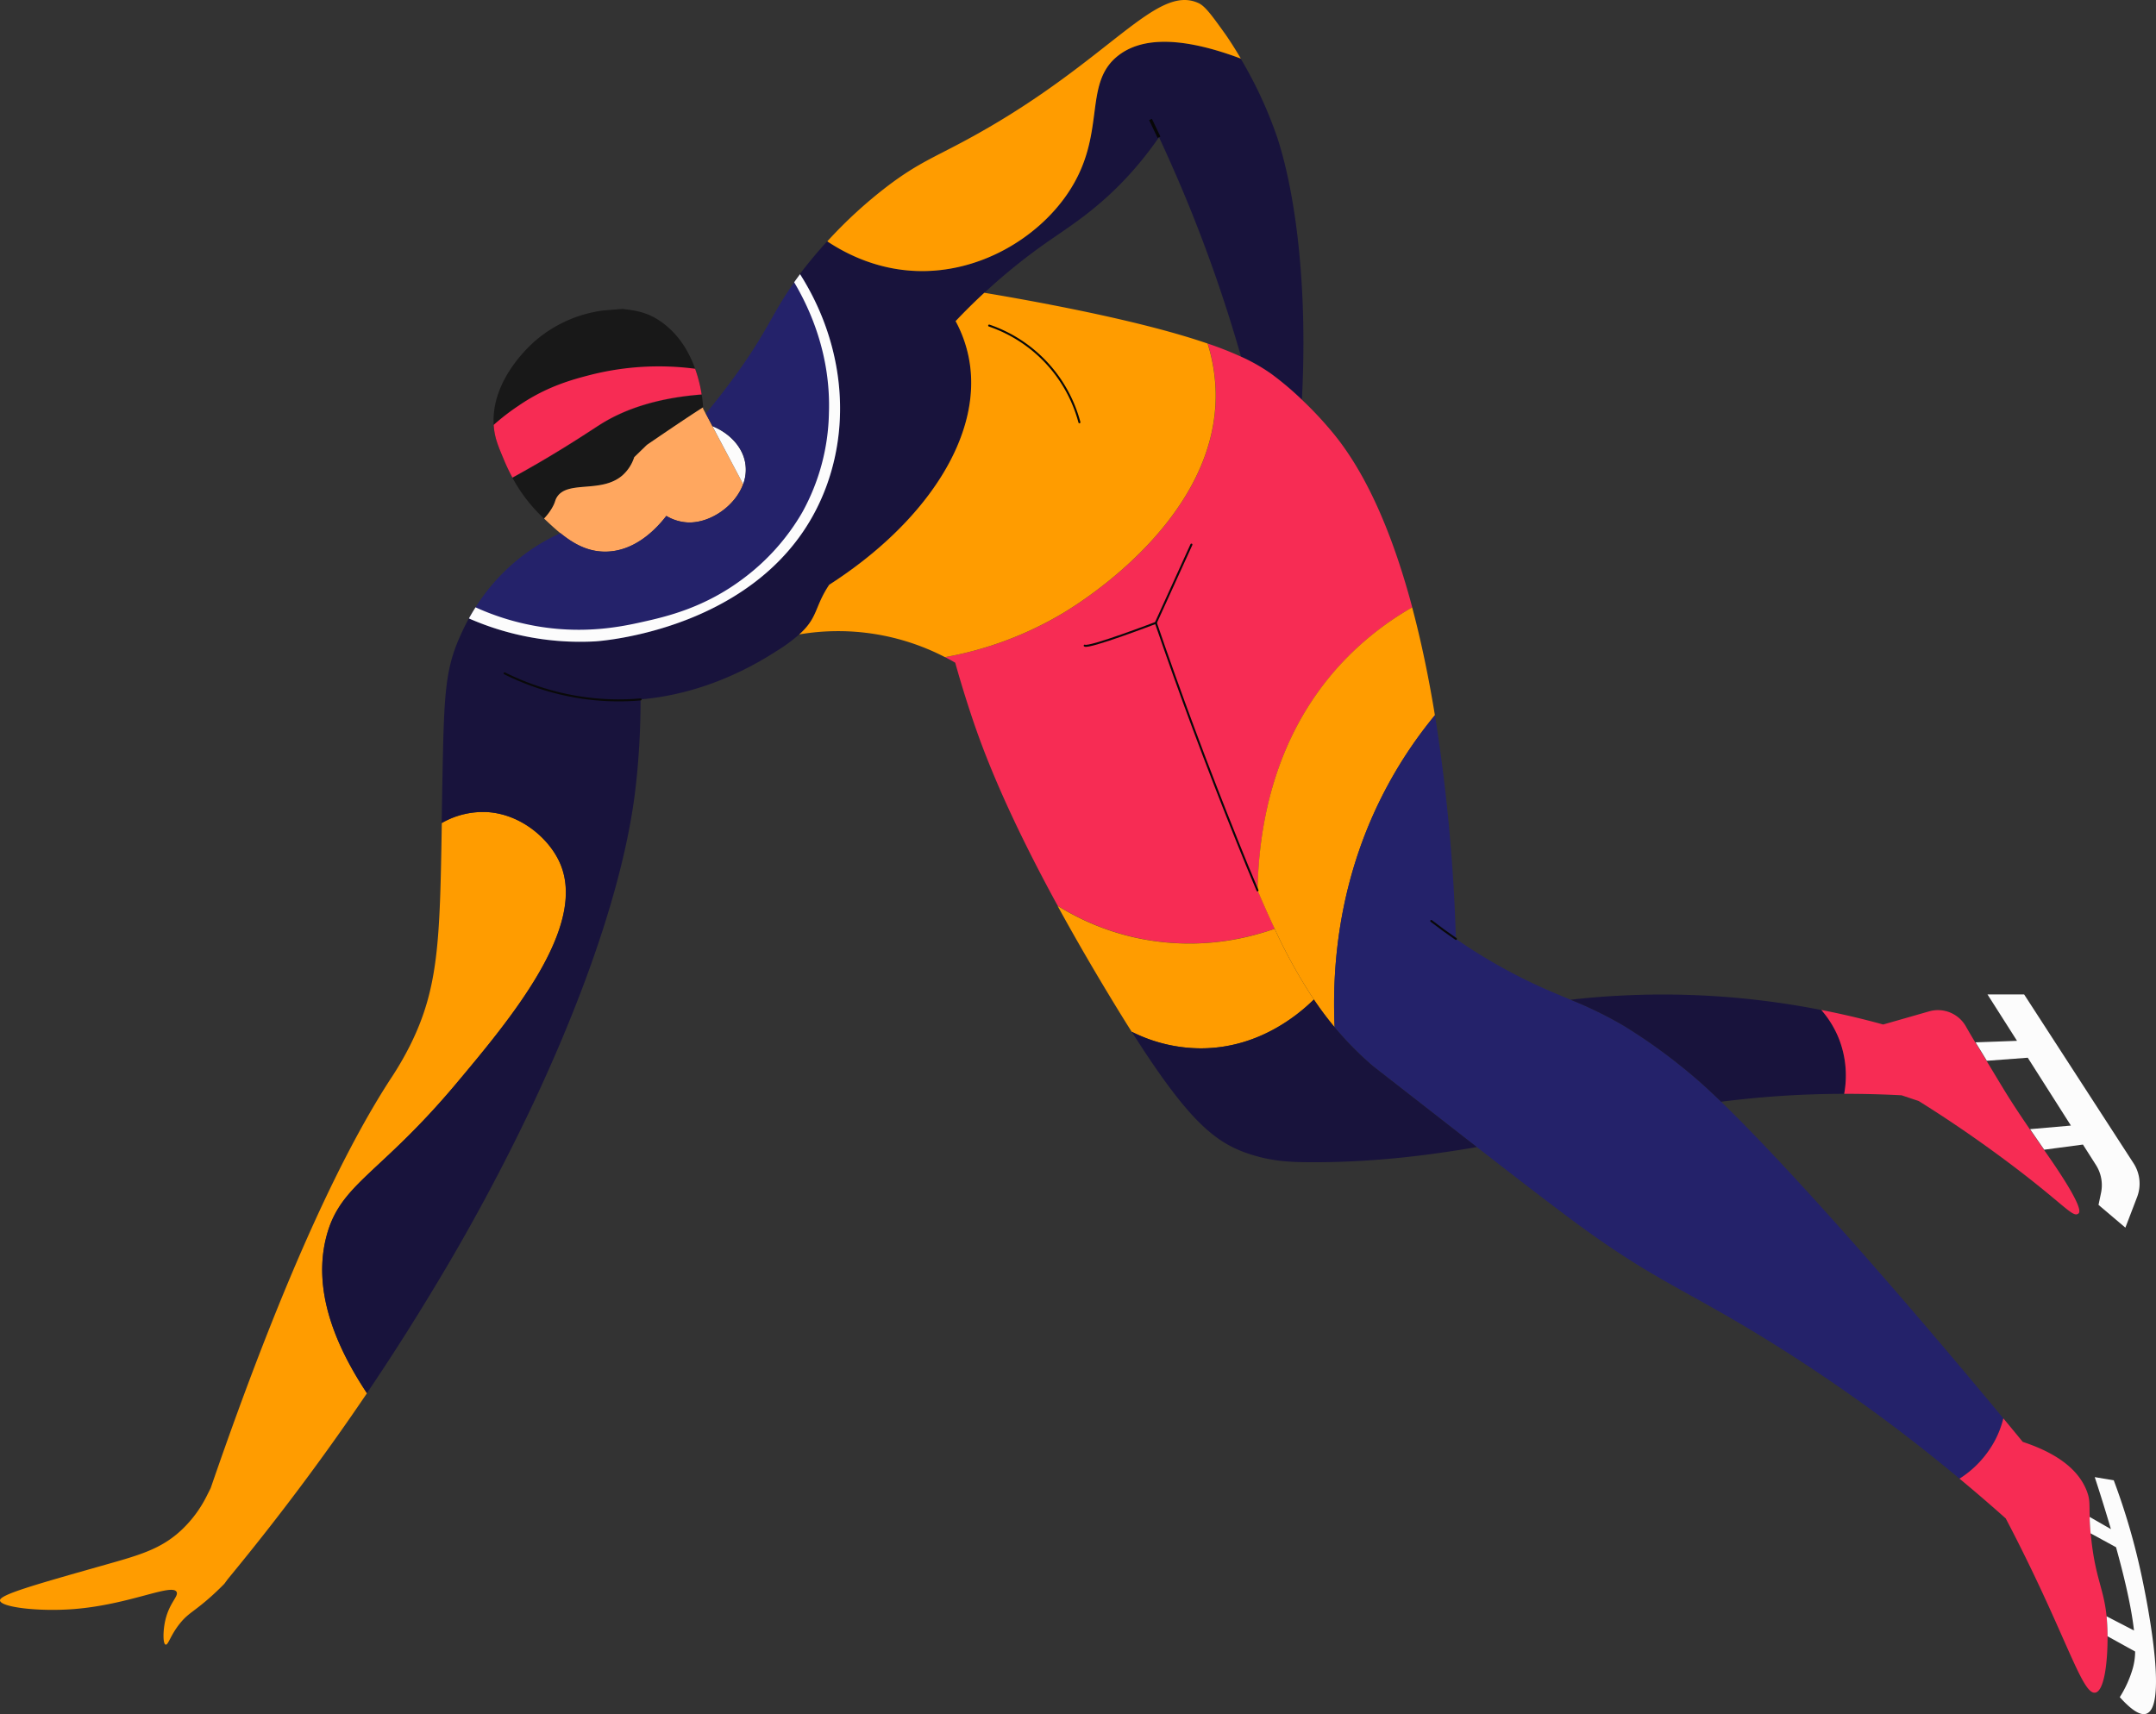 <svg xmlns="http://www.w3.org/2000/svg" width="1080" height="858.88" viewBox="0 0 1080 858.88"><rect x="0" y="0" width="1080" height="858.88" fill="#333333" stroke="none"/><g id="Слой_2" data-name="Слой 2"><g id="athletes06_309545544"><g id="athletes06_309545544-2" data-name="athletes06_309545544"><path d="M351.49 197.65c-25 1.93-40.63 8.65-50.57 14.87-4.75 3-15 10-31.83 19.8-4.78 2.75-9 5.12-12.41 7a94.71 94.71.0 0 1-4.43-9.37c-2.7-6.45-4.27-10.2-4.82-15.51-.06-.51-.1-1-.12-1.55-1.41-22.39 18.06-39.78 21-42.29a65.09 65.09.0 0 1 33.69-15l9.74-.81c5 .59 10.69 1.24 16.47 4.55 10.79 6.22 16.75 16.32 20 25.43A70.49 70.49.0 0 1 351.49 197.65z" fill="#181818"/><path d="M352.22 204.14C344 209.27 324.08 223 324.08 223l-6.33 6.15a20.62 20.62.0 0 1-5.88 9.09c-10.58 9.18-27.52 2.27-32.88 11-1.05 1.68-.66 2.33-2.41 5.35a28.28 28.28.0 0 1-4 5.3l-1.07-1a79.55 79.55.0 0 1-14.81-19.5c3.4-1.85 7.62-4.21 12.41-7 16.87-9.76 27.08-16.83 31.82-19.79 9.94-6.21 25.61-12.94 50.58-14.86A61.92 61.92.0 0 1 352.22 204.14z" fill="#181818"/><path d="M372.26 242.55c-4 11-16.42 19.58-27.5 19.26a23 23 0 0 1-11-3.28c-5.24 6.83-16 18-30.74 17.9-8.78.0-15.85-4-22.31-9.27-2.81-2.29-5.51-4.82-8.18-7.35a28.28 28.28.0 0 0 4-5.3c1.75-3 1.36-3.67 2.41-5.35 5.36-8.7 22.3-1.79 32.88-11a20.62 20.62.0 0 0 5.88-9.09l6.33-6.15s19.92-13.68 28.14-18.81c0 .26.0.47.0.63l1.3 2.43v0l3.33 6.3z" fill="#ffa75f"/><path d="M228.71 542.75C190 589 170.36 593 163.47 619.77c-6.73 26.15 3.9 53.53 20.36 78.31-19.09 28.25-42.17 59.77-69.75 93.17l-1.69 2.31c-1.38 1.41-3.58 3.61-6.41 6.16-8.93 8-11.53 8.39-15.78 13.63-4.86 6-5.89 11-7.22 10.7s-1.32-5.89-.53-10.42c1.8-10.28 7.21-13.67 6-16C86 793.26 65 804 37.08 806.23 19 807.64.31 805.26.0 801.94c-.27-2.81 16.46-7.62 49.91-17.1 19.19-5.44 30.58-8.28 41.35-18.55a60.19 60.19.0 0 0 12.13-16.39l2.15-4.28C144.28 632.94 174 574.07 195.38 541a161 161 0 0 0 10-17.12c14.41-28.87 15-52.7 15.93-111.49a41.47 41.47.0 0 1 23.47-5.44c16.57 1.31 30.51 13.39 35.82 25.66C294.38 464.41 255.74 510.51 228.71 542.75z" fill="#ff9c00"/><path d="M372.26 242.55l-15.38-29c8.61 3.55 15 10.38 16.4 18.35A20.26 20.26.0 0 1 372.26 242.55z" fill="#fcfcfc"/><path d="M652.15 200.26a154.78 154.78.0 0 0-15.4-13 91.88 91.88.0 0 0-15.08-8.57 737 737 0 0 0-29.84-84.64q-5.52-13-11.25-25.31a177.11 177.11.0 0 1-16 20c-15.38 16.53-29.23 25-40.11 32.62a292.4 292.4.0 0 0-31.36 25.35q-7 6.45-14.37 14.2a64.71 64.71.0 0 1 6.68 18.74C492.68 218 464 261.78 415.36 293c-7.41 11.18-5.46 16.34-15 24.87a81.5 81.5.0 0 1-11.26 8.28c-9.1 5.82-34.32 21.4-68.24 24.29a381.85 381.85.0 0 1-2.17 41.49c-1.83 17.23-8.58 69.14-51.34 160.45a1017.91 1017.91.0 0 1-50.62 94.11c-9.32 15.48-20.26 32.8-32.94 51.58-16.46-24.78-27.09-52.16-20.36-78.31 6.89-26.81 26.48-30.78 65.24-77 27-32.24 65.67-78.34 51.87-110.16-5.31-12.27-19.25-24.35-35.82-25.66a41.47 41.47.0 0 0-23.47 5.44c.13-8.23.27-17.14.47-26.84.74-37.88 1.47-50.29 8.56-66.32.94-2.14 2.41-5.39 4.59-9.35a138.31 138.31.0 0 0 63.32 11.5c4.14-.26 90.38-7 116-78.62 12.36-34.54 6.82-73.39-13.53-105.4 2.62-3.49 7.24-9.38 13.67-16.41 9.72 6.47 25.16 14.18 44.79 14.85 31.26 1.06 60.14-16.23 75.39-38.5 20.49-29.89 7.2-55.23 25.67-69.52 9.2-7.09 26.31-11.53 61.31 1.6v0A210 210 0 0 1 640 69.47C648.71 96.4 655.23 142.52 652.15 200.26z" fill="#18133c"/><path d="M621.58 29.36c-35-13.13-52.11-8.69-61.31-1.6-18.47 14.29-5.18 39.63-25.67 69.52-15.25 22.27-44.13 39.56-75.39 38.5-19.63-.67-35.07-8.38-44.79-14.85a228.56 228.56.0 0 1 29.8-27.4c16.59-12.65 24.94-15 44.93-26.2 67-37.39 90-75.57 111.23-65.77 3.35 1.54 6.7 6.2 13.38 15.5C613.76 17.06 617.06 21.68 621.58 29.36z" fill="#ff9c00"/><path d="M580.58 68.77c-1.41-3-2.84-6-4.26-8.92" fill="#ffaf00" stroke="#070707" stroke-miterlimit="10" stroke-width="1.55"/><path d="M252.77 337.39a129.62 129.62.0 0 0 39.58 12.31 126.1 126.1.0 0 0 28.55.75" fill="none" stroke="#090909" stroke-linecap="round" stroke-linejoin="round"/><path d="M707.43 304.32A151.05 151.05.0 0 0 671 333.48c-31.77 34.85-40.42 78-41 112.67 2.91 6.81 5.74 13.19 8.56 19.19-2.38.83-5 1.69-8 2.51a125.92 125.92.0 0 1-62.22 1.82 124.62 124.62.0 0 1-38.55-15.88c-27.63-50.58-38.22-80.34-43.22-95.35-3.61-10.87-6.29-20-8.08-26.4-1.45-.84-3.15-1.78-5.08-2.77a175.86 175.86.0 0 0 59.28-22.18c9.33-5.62 78-48.29 76.29-111.23a88.42 88.42.0 0 0-4-23.72 174 174 0 0 1 16.7 6.58 91.88 91.88.0 0 1 15.08 8.57 154.78 154.78.0 0 1 15.4 13 185.07 185.07.0 0 1 15.26 16.28C685.54 238.34 698.35 270.24 707.43 304.32z" fill="#f72c54"/><path d="M695.22 393.36c-24.49 45.22-28.09 90.18-26.66 121.36a167.29 167.29.0 0 1-10.41-13.91 263.56 263.56.0 0 1-19.65-35.47h0c-2.82-6-5.65-12.38-8.56-19.19.62-34.69 9.27-77.82 41-112.67a151.05 151.05.0 0 1 36.46-29.16c4.74 17.8 8.47 36.19 11.38 54.06A218.79 218.79.0 0 0 695.22 393.36z" fill="#ff9c00"/><path d="M1003.53 710.68a48.24 48.24.0 0 1-4.19 11.05 51.33 51.33.0 0 1-17.76 19.17 839.1 839.1.0 0 0-97.4-70.16c-40.3-24.77-55.52-29.26-93.41-57-11.75-8.62-29.41-22.21-51-39-11.08-8.62-23.17-18.06-36-28.08-10.62-8.28-15.93-12.42-16.4-12.83a164.52 164.52.0 0 1-18.82-19.12c-1.43-31.18 2.17-76.14 26.66-121.36a218.79 218.79.0 0 1 23.59-35 879.57 879.57.0 0 1 10.5 112.08 275.62 275.62.0 0 0 31.52 18.82c10.45 5.33 18.27 8.47 25.88 11.65h0a200.76 200.76.0 0 1 26.5 12.94 279 279 0 0 1 35.31 25.68c3.82 3.23 8.38 7.41 13.62 12.49C891.32 580.25 941.74 636.15 1003.53 710.68z" fill="#24226a"/><path d="M729.31 470.46c-4-2.73-8.11-5.73-12.35-9" fill="none" stroke="#090909" stroke-linecap="round" stroke-linejoin="round"/><path d="M1055.73 819.87c.09 12.56-1.57 27.41-6.13 28.24-6 1.11-12.87-22.8-34.76-67.38-3.61-7.35-7-14-10.11-19.91q-11.79-10.5-23.15-19.92a51.33 51.33.0 0 0 17.76-19.17 48.24 48.24.0 0 0 4.19-11.05q4.83 5.82 9.73 11.79c19.34 6.38 28.46 15.26 32.06 24.58 1.7 4.39 1.26 6.51 1.46 13 .06 2.19.2 4.84.51 8.25.0.56.11 1.15.17 1.75 2.15 20.91 6.33 25.52 7.79 39.81.09.94.17 1.94.24 3C1055.64 815 1055.72 817.38 1055.73 819.87z" fill="#f72c54"/><path d="M1075.28 858.63c-2.24.85-6.12-.14-13.42-8.26a55.85 55.85.0 0 0 6.47-14.29 31.71 31.71.0 0 0 1.22-8.57l-13.82-7.64c0-2.49-.09-4.86-.24-7-.07-1-.15-2-.24-3l13.73 7.1c-1-9-3.56-22.16-9-41.72l-12.72-6.94c-.31-3.41-.45-6.06-.51-8.25l10.67 6.12-1.72-5.74c-2.62-8.73-4.91-15.82-6.39-20.32l9.53 1.61a331.77 331.77.0 0 1 13.55 46C1074.07 795.26 1086.67 854.33 1075.28 858.63z" fill="#fcfcfc"/><path d="M629.93 446.15c-3.31-7.74-6.7-16-10.29-25Q597.16 365.23 579 312.09s-33.52 12.83-35.65 11.41" fill="none" stroke="#090909" stroke-linecap="round" stroke-linejoin="round"/><path d="M596.82 272.87 578.99 312.08z" fill="none" stroke="#090909" stroke-linecap="round" stroke-linejoin="round"/><path d="M414.29 242.73c-25.67 71.67-111.92 78.37-116.06 78.63a138.5 138.5.0 0 1-63.33-11.49q1.44-2.62 3.31-5.57A99.27 99.27.0 0 1 262.39 278a97.82 97.82.0 0 1 18.35-10.88c6.45 5.24 13.53 9.24 22.31 9.28 14.71.0 25.49-11.08 30.75-17.92a23 23 0 0 0 11 3.29c11.08.31 23.51-8.27 27.51-19.25a20.4 20.4.0 0 0 1-10.69c-1.41-8-7.79-14.8-16.39-18.35l-3.34-6.3v0c4.28-5.15 9.34-11.55 14.75-19 16.49-22.74 17.82-30.13 29.53-46.76.29-.45.61-.9.94-1.35s1.08-1.51 2-2.73C421.09 169.36 426.64 208.2 414.29 242.73z" fill="#24226a"/><path d="M532.65 307.09a175.86 175.86.0 0 1-59.28 22.18 116.4 116.4.0 0 0-73-11.39c9.5-8.53 7.55-13.69 15-24.87 48.62-31.23 77.32-75 70-113.37a64.71 64.71.0 0 0-6.68-18.74q7.39-7.77 14.37-14.2c9 1.5 21.09 3.61 35.27 6.38 36.73 7.18 60.58 13.56 76.6 19.06h0a88.42 88.42.0 0 1 4 23.72C610.67 258.8 542 301.47 532.65 307.09z" fill="#ff9c00"/><path d="M658.15 500.81c-9.28 9.12-28.84 24.36-56.35 24.47A77.31 77.31.0 0 1 566.91 517c-4-6.28-8.24-13.22-12.87-20.9-9.3-15.47-17.33-29.53-24.29-42.26a124.62 124.62.0 0 0 38.55 15.88 125.92 125.92.0 0 0 62.22-1.82c2.92-.82 5.59-1.68 8-2.51h0A263.56 263.56.0 0 0 658.15 500.81z" fill="#ff9c00"/><path d="M739.81 574.75c-26.77 4.59-54.58 7.85-85.23 7.58-8.17-.08-17.79-.41-29.24-4.28-16.9-5.72-30.2-16.57-58.43-61.1a77.31 77.31.0 0 0 34.89 8.33c27.51-.11 47.07-15.35 56.35-24.47a167.29 167.29.0 0 0 10.41 13.91 164.52 164.52.0 0 0 18.82 19.12c.47.41 5.78 4.55 16.4 12.83C716.64 556.69 728.73 566.13 739.81 574.75z" fill="#18133c"/><path d="M923.85 548.07a486.65 486.65.0 0 0-52.5 2.88c-3.09.33-6.15.69-9.2 1.09-5.24-5.08-9.8-9.26-13.62-12.49a279 279 0 0 0-35.31-25.68 200.76 200.76.0 0 0-26.5-12.94c7.67-.88 15.62-1.58 23.84-2a410.22 410.22.0 0 1 101.83 7.15 50.11 50.11.0 0 1 8.87 14.52A50.72 50.72.0 0 1 923.85 548.07z" fill="#18133c"/><path d="M1041.2 608c-3.12 2.75-7.66-5.82-45.07-32.81-14.49-10.44-26.79-18.41-35-23.51l-8.56-2.87c-10.22-.54-19.85-.76-28.77-.74a50.72 50.72.0 0 0-2.59-27.5 50.11 50.11.0 0 0-8.87-14.52c11.1 2.17 21.46 4.65 31 7.29h0l23-6.58a16.09 16.09.0 0 1 18.47 7.6c1.38 2.45 2.94 5.12 4.65 7.92.0.05.06.11.09.15 2.14 3.47 4 6.47 5.55 9.09 9.27 15.31 10.92 18.49 21.66 34.25 1.85 2.71 4 5.82 6.47 9.42l.61.88C1030.48 585.49 1044.1 605.44 1041.2 608z" fill="#f72c54"/><path d="M1070.54 599.78l-5.88 15.35-13.46-11.41 1.28-6.1a18.8 18.8.0 0 0-2.55-13.87l-6.53-10.26L1024 576.07l-.61-.88c-2.48-3.6-4.62-6.71-6.47-9.42l20.46-1.79-21.62-34-20.5 1.53c-1.59-2.62-3.41-5.62-5.55-9.09.0.0-.06-.1-.09-.15 6.06-.2 15.62-.56 20.76-.76l-14.78-23.23h18.35l54.82 84.61A18.77 18.77.0 0 1 1070.54 599.78z" fill="#fcfcfc"/><path d="M351.49 197.65c-25 1.93-40.63 8.65-50.57 14.87-4.75 3-15 10-31.83 19.8-4.78 2.75-9 5.12-12.41 7a94.71 94.71.0 0 1-4.43-9.37c-2.7-6.45-4.27-10.2-4.82-15.51-.06-.51-.1-1-.12-1.55a110.42 110.42.0 0 1 12.43-9.59c14.28-9.82 27.43-13.27 36.92-15.68a139.59 139.59.0 0 1 51.55-2.85A70.49 70.49.0 0 1 351.49 197.65z" fill="#f72c54"/><path d="M414.29 242.73c-25.67 71.67-111.92 78.37-116.06 78.63a138.5 138.5.0 0 1-63.33-11.49q1.44-2.62 3.31-5.57a125.68 125.68.0 0 0 32.14 9.7c23.25 3.71 41.35-.11 51.21-2.31 12.45-2.76 31.61-7.23 51.22-22.16a110.54 110.54.0 0 0 29.06-32.74A106.84 106.84.0 0 0 415.23 207c1-29.08-9.43-52.14-17.41-65.55.29-.45.61-.9.94-1.35s1.08-1.51 2-2.73C421.09 169.36 426.64 208.2 414.29 242.73z" fill="#fcfcfc"/><path d="M495.5 163.13a70.39 70.39.0 0 1 45.21 48.45" fill="none" stroke="#090909" stroke-linecap="round" stroke-linejoin="round"/></g></g></g></svg>